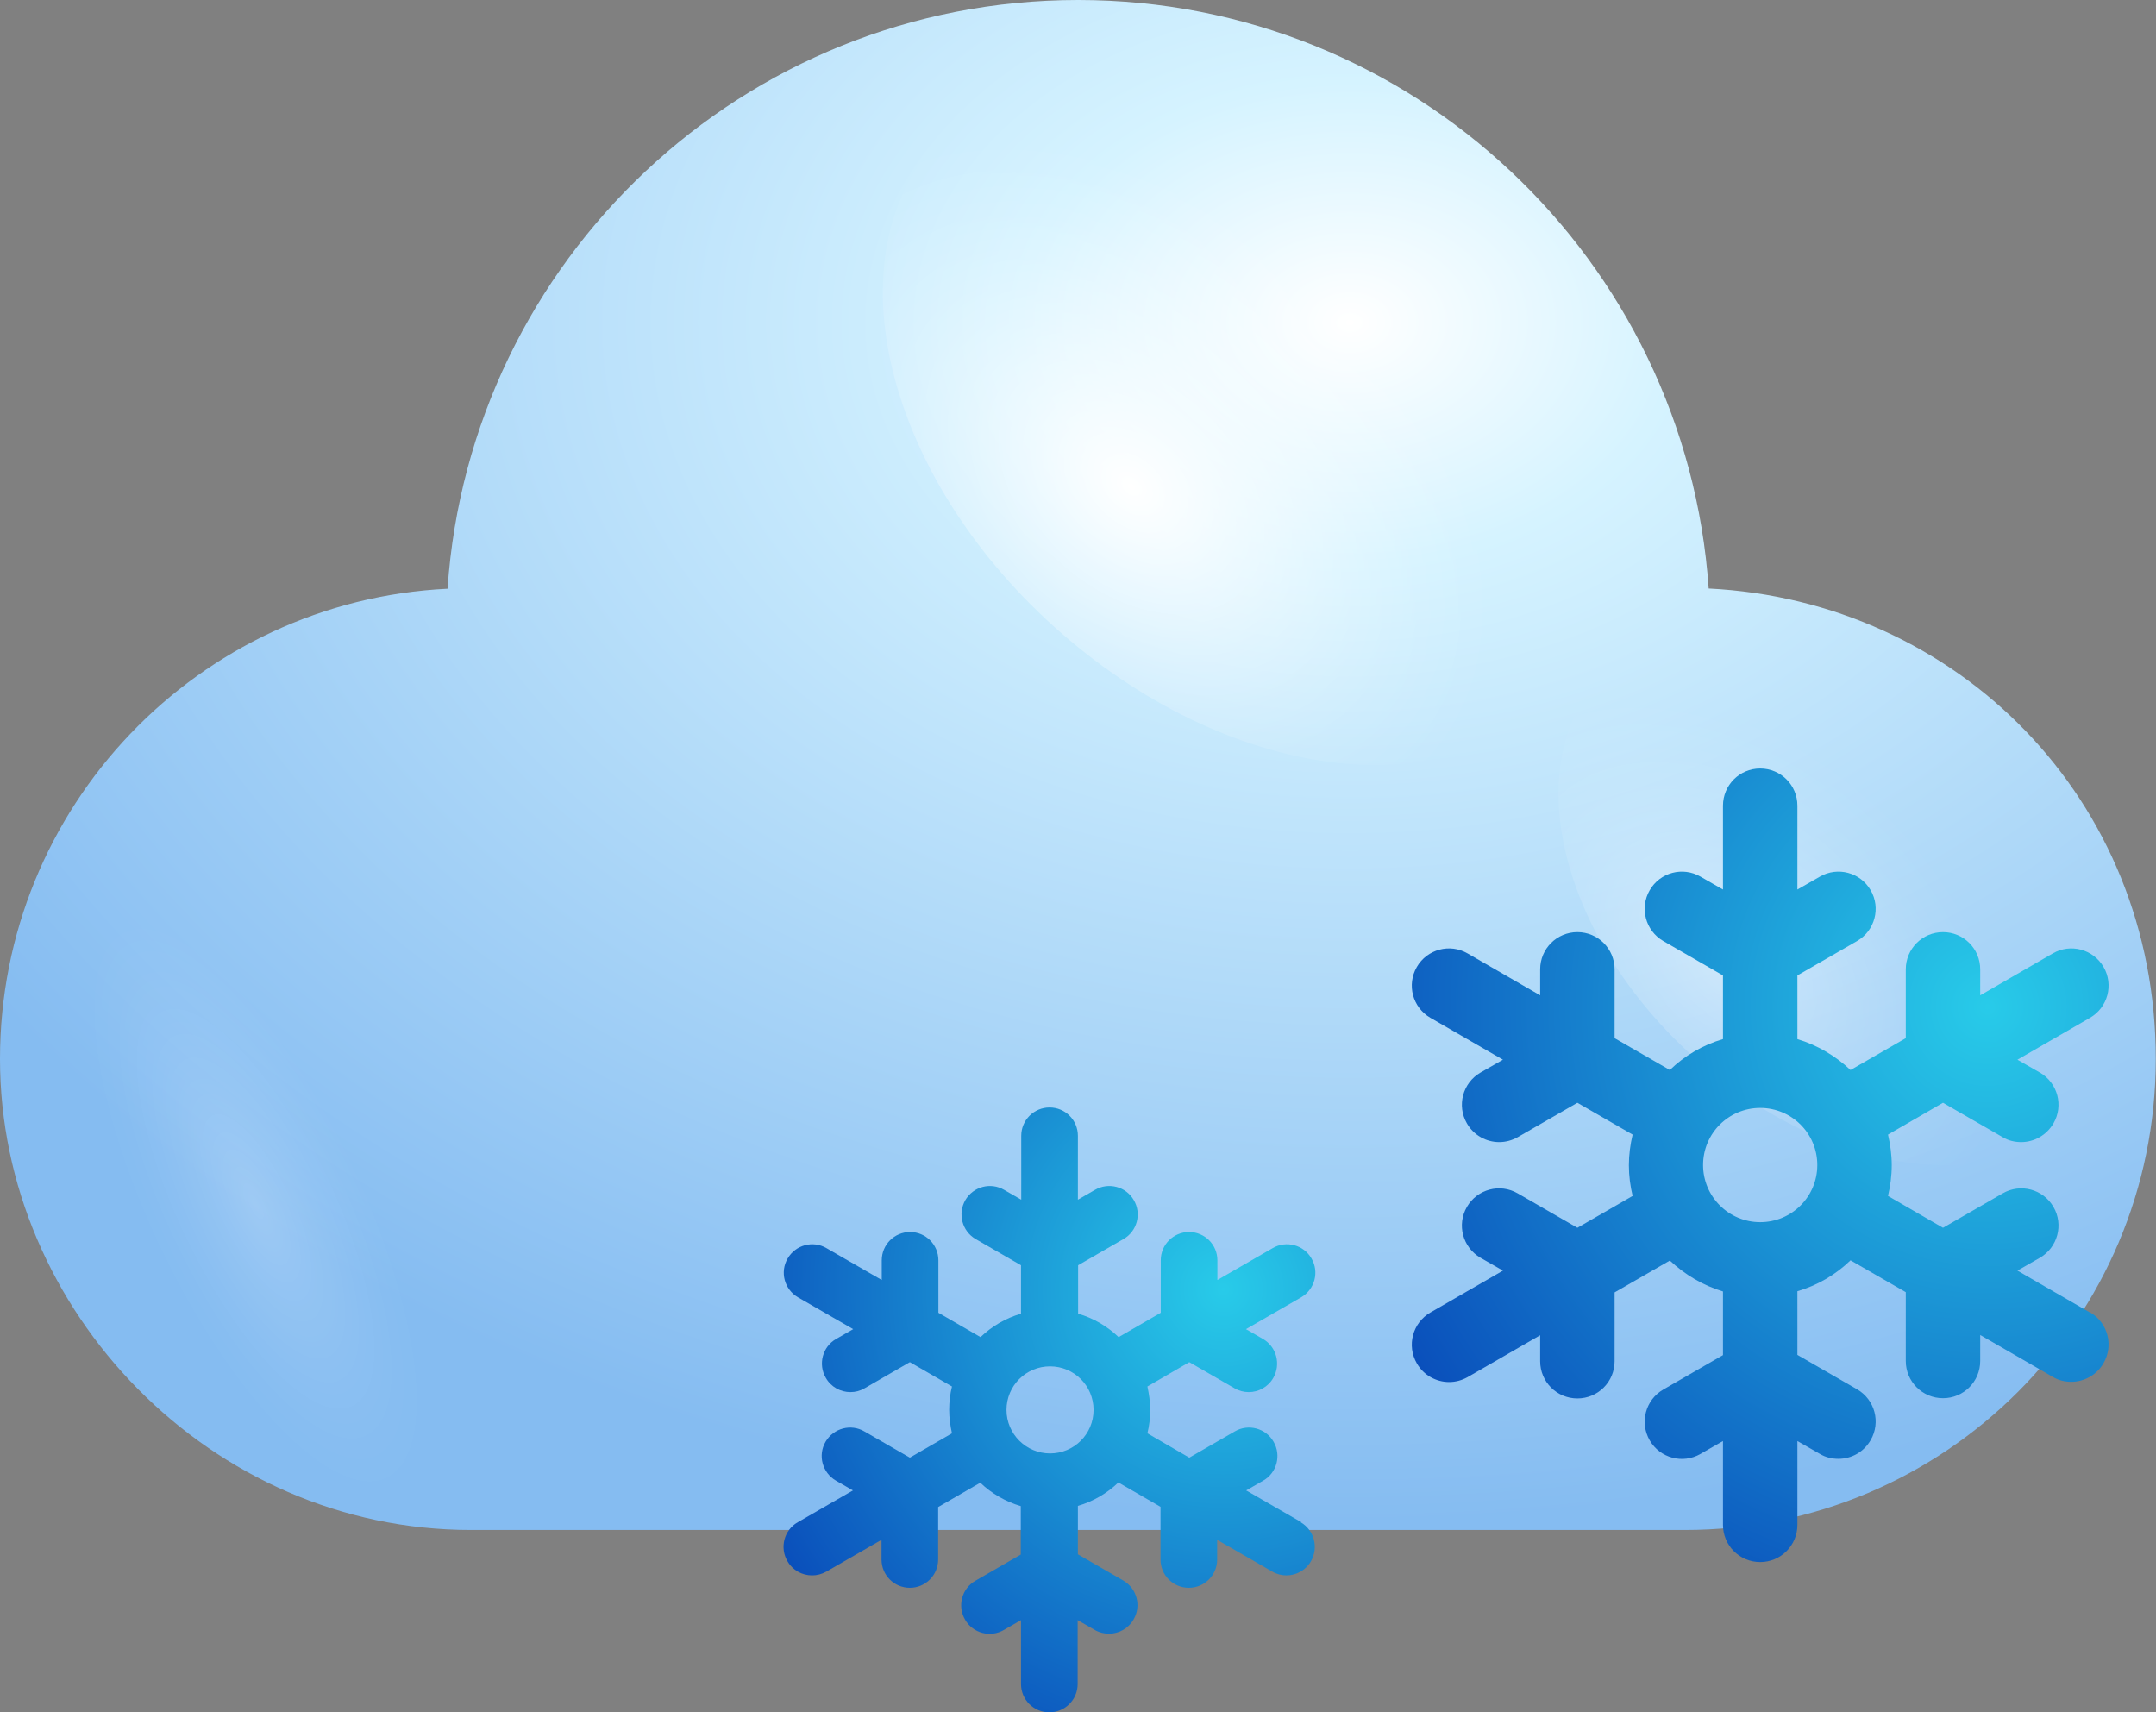 <?xml version="1.0" encoding="UTF-8"?>
<svg xmlns="http://www.w3.org/2000/svg" xmlns:xlink="http://www.w3.org/1999/xlink" viewBox="0 0 92.11 73.15">
  <rect x="0" y="0" width="92.11" height="73.15" fill="#808080" stroke="none"/>
  <defs>
    <radialGradient id="radial-gradient" cx="57.67" cy="13.78" fx="57.67" fy="13.78" r="70.26" gradientTransform="translate(115.34 23.84) rotate(-180) scale(1 .73)" gradientUnits="userSpaceOnUse">
      <stop offset="0" stop-color="#fff"/>
      <stop offset=".2" stop-color="#d5f3ff"/>
      <stop offset="1" stop-color="#85bcf1"/>
    </radialGradient>
    <radialGradient id="radial-gradient-2" cx="1449.03" cy="-2216.2" fx="1449.03" fy="-2216.2" r="8.48" gradientTransform="translate(-2317.93 -4562.71) rotate(126.03) scale(1.43 2.08) skewX(-4.38)" gradientUnits="userSpaceOnUse">
      <stop offset="0" stop-color="#fff"/>
      <stop offset=".1" stop-color="#fff" stop-opacity=".85"/>
      <stop offset=".29" stop-color="#fff" stop-opacity=".59"/>
      <stop offset=".47" stop-color="#fff" stop-opacity=".38"/>
      <stop offset=".63" stop-color="#fff" stop-opacity=".22"/>
      <stop offset=".78" stop-color="#fff" stop-opacity=".1"/>
      <stop offset=".91" stop-color="#fff" stop-opacity=".03"/>
      <stop offset="1" stop-color="#fff" stop-opacity="0"/>
    </radialGradient>
    <radialGradient id="radial-gradient-3" cx="1448.78" cy="-2231.85" fx="1448.78" fy="-2231.85" r="6.66" xlink:href="#radial-gradient-2"/>
    <radialGradient id="Degradado_sin_nombre_34" data-name="Degradado sin nombre 34" cx="10.93" cy="51.53" fx="10.93" fy="51.53" r="4.87" gradientTransform="translate(-63.98 -78.88) rotate(-25.71) scale(1 2.91)" gradientUnits="userSpaceOnUse">
      <stop offset="0" stop-color="#fff"/>
      <stop offset=".1" stop-color="#fff" stop-opacity=".85"/>
      <stop offset=".29" stop-color="#fff" stop-opacity=".59"/>
      <stop offset=".47" stop-color="#fff" stop-opacity=".38"/>
      <stop offset=".63" stop-color="#fff" stop-opacity=".22"/>
      <stop offset=".78" stop-color="#fff" stop-opacity=".1"/>
      <stop offset=".91" stop-color="#fff" stop-opacity=".03"/>
      <stop offset="1" stop-color="#fff" stop-opacity="0"/>
    </radialGradient>
    <radialGradient id="radial-gradient-4" cx="84.92" cy="43.01" fx="84.92" fy="43.01" r="28.9" gradientUnits="userSpaceOnUse">
      <stop offset="0" stop-color="#28cbe9"/>
      <stop offset="1" stop-color="#0a4fbb"/>
    </radialGradient>
    <radialGradient id="radial-gradient-5" cx="52.27" cy="55.08" fx="52.27" fy="55.08" r="22.03" xlink:href="#radial-gradient-4"/>
  </defs>
  <g style="isolation: isolate;">
    <g id="Layer_2" data-name="Layer 2">
      <g id="OBJECTS">
        <g>
          <path d="m73,25.15c-.96-14.05-12.65-25.15-26.94-25.15s-25.98,11.1-26.94,25.15C8.47,25.67,0,34.47,0,45.24s9.01,20.12,20.12,20.12h51.86c11.11,0,20.12-9.01,20.12-20.12s-8.47-19.57-19.11-20.1Z" style="fill: url(#radial-gradient);"/>
          <path d="m46.06,27.65c-7.58-6.15-10.53-15.5-6.61-20.9,3.93-5.4,13.26-4.79,20.84,1.35,7.57,6.15,10.53,15.51,6.6,20.9-3.93,5.4-13.26,4.79-20.83-1.35Z" style="fill: url(#radial-gradient-2); mix-blend-mode: overlay;"/>
          <path d="m73.14,45.82c-5.95-4.83-8.28-12.19-5.19-16.43,3.09-4.24,10.42-3.77,16.37,1.06,5.95,4.83,8.27,12.19,5.19,16.43-3.09,4.25-10.42,3.77-16.37-1.06Z" style="fill: url(#radial-gradient-3); mix-blend-mode: overlay; opacity: .4;"/>
          <path d="m14.39,46.49c-4.39-6.85-9.5-10.15-11.41-7.37-1.9,2.78.11,10.59,4.5,17.45,4.4,6.85,9.5,10.15,11.41,7.37,1.91-2.79-.11-10.59-4.5-17.45Z" style="fill: url(#Degradado_sin_nombre_34); mix-blend-mode: overlay; opacity: .2;"/>
        </g>
        <path d="m89.29,56.07l-3.1-1.79.96-.55c.76-.44,1.02-1.41.58-2.17-.44-.76-1.41-1.02-2.17-.58l-2.55,1.47-2.35-1.36c.1-.42.16-.86.16-1.31s-.06-.89-.16-1.31l2.35-1.36,2.55,1.47c.25.15.52.21.79.21.55,0,1.08-.29,1.38-.8.44-.76.18-1.73-.58-2.17l-.96-.55,3.1-1.79c.76-.44,1.02-1.41.58-2.17-.44-.76-1.41-1.02-2.17-.58l-3.1,1.79v-1.11c0-.88-.71-1.59-1.59-1.59h0c-.88,0-1.59.71-1.59,1.59v2.94s-2.36,1.36-2.36,1.36c-.64-.6-1.41-1.06-2.27-1.32v-2.72l2.55-1.47c.76-.44,1.02-1.41.58-2.17-.44-.76-1.41-1.02-2.17-.58l-.96.55v-3.58c0-.88-.71-1.59-1.59-1.59s-1.59.71-1.59,1.59v3.58l-.96-.55c-.76-.44-1.73-.18-2.17.58-.44.76-.18,1.73.58,2.17l2.55,1.47v2.72c-.86.25-1.64.71-2.27,1.32l-2.36-1.36v-2.94c0-.88-.71-1.59-1.59-1.59s-1.59.71-1.59,1.59v1.11l-3.1-1.79c-.76-.44-1.73-.18-2.17.58-.44.76-.18,1.73.58,2.17l3.1,1.79-.96.55c-.76.44-1.02,1.41-.58,2.17.29.51.83.8,1.38.8.27,0,.54-.07.79-.21l2.55-1.47,2.36,1.36c-.1.42-.16.86-.16,1.31s.06.89.16,1.31l-2.36,1.36-2.55-1.47c-.76-.44-1.73-.18-2.17.58-.44.76-.18,1.73.58,2.17l.96.55-3.1,1.79c-.76.44-1.02,1.41-.58,2.17.29.51.83.8,1.38.8.27,0,.54-.07.79-.21l3.1-1.79v1.11c0,.88.71,1.59,1.59,1.59s1.59-.71,1.59-1.59v-2.94s2.36-1.36,2.36-1.36c.64.6,1.41,1.06,2.27,1.32v2.72l-2.55,1.47c-.76.44-1.02,1.41-.58,2.17.44.76,1.41,1.02,2.17.58l.96-.55v3.58c0,.88.71,1.59,1.59,1.59s1.59-.71,1.59-1.59v-3.58l.96.55c.25.15.52.21.79.21.55,0,1.08-.28,1.38-.8.44-.76.18-1.73-.58-2.17l-2.55-1.47v-2.72c.86-.25,1.64-.71,2.27-1.32l2.36,1.36v2.94c0,.88.71,1.59,1.59,1.59s1.59-.71,1.59-1.59v-1.11l3.1,1.79c.25.15.52.21.79.21.55,0,1.09-.29,1.38-.8.44-.76.18-1.73-.58-2.17Zm-14.09-3.86c-1.34,0-2.44-1.09-2.44-2.44s1.09-2.44,2.44-2.44,2.44,1.09,2.44,2.44-1.09,2.44-2.44,2.44Z" style="fill: url(#radial-gradient-4);"/>
        <path d="m55.6,65.03l-2.36-1.36.73-.42c.58-.33.78-1.08.44-1.66-.33-.58-1.08-.78-1.66-.44l-1.94,1.12-1.79-1.04c.08-.32.12-.66.12-1s-.05-.68-.12-1l1.79-1.04,1.94,1.12c.19.11.4.16.6.16.42,0,.83-.22,1.05-.61.33-.58.14-1.32-.44-1.66l-.73-.42,2.36-1.36c.58-.34.78-1.08.44-1.66-.33-.58-1.08-.78-1.66-.44l-2.36,1.36v-.84c0-.67-.54-1.21-1.21-1.21h0c-.67,0-1.21.54-1.21,1.21v2.24s-1.8,1.04-1.8,1.04c-.48-.46-1.07-.81-1.73-1v-2.07l1.94-1.12c.58-.33.78-1.08.44-1.66-.33-.58-1.08-.78-1.66-.44l-.73.42v-2.73c0-.67-.54-1.21-1.21-1.21s-1.21.54-1.21,1.21v2.73l-.73-.42c-.58-.34-1.32-.14-1.66.44-.33.58-.14,1.32.44,1.66l1.94,1.12v2.07c-.66.19-1.25.54-1.73,1l-1.8-1.04v-2.24c0-.67-.54-1.21-1.21-1.21s-1.21.54-1.21,1.21v.84l-2.36-1.36c-.58-.34-1.32-.14-1.66.44-.34.58-.14,1.32.44,1.66l2.36,1.36-.73.42c-.58.33-.78,1.08-.44,1.66.22.39.63.61,1.05.61.21,0,.41-.05.6-.16l1.94-1.12,1.8,1.04c-.08.32-.12.66-.12,1s.05.68.12,1l-1.8,1.04-1.94-1.12c-.58-.34-1.32-.14-1.66.44-.34.58-.14,1.32.44,1.66l.73.42-2.36,1.36c-.58.33-.78,1.08-.44,1.66.22.39.63.61,1.05.61.21,0,.41-.05.61-.16l2.36-1.36v.84c0,.67.54,1.21,1.21,1.21s1.21-.54,1.21-1.21v-2.24s1.8-1.04,1.8-1.04c.48.46,1.08.81,1.73,1v2.07l-1.94,1.12c-.58.33-.78,1.08-.44,1.66.33.58,1.08.78,1.66.44l.73-.42v2.73c0,.67.54,1.21,1.21,1.21s1.21-.54,1.21-1.21v-2.73l.73.42c.19.11.4.16.61.16.42,0,.83-.22,1.05-.61.34-.58.14-1.32-.44-1.66l-1.94-1.12v-2.07c.66-.19,1.25-.54,1.73-1l1.8,1.04v2.25c0,.67.54,1.21,1.21,1.21s1.21-.54,1.21-1.21v-.84l2.36,1.36c.19.11.4.16.6.16.42,0,.83-.22,1.05-.61.33-.58.14-1.32-.44-1.66Zm-10.74-2.94c-1.02,0-1.86-.83-1.86-1.86s.83-1.86,1.86-1.86,1.86.83,1.86,1.86-.83,1.86-1.86,1.86Z" style="fill: url(#radial-gradient-5);"/>
      </g>
    </g>
  </g>
</svg>